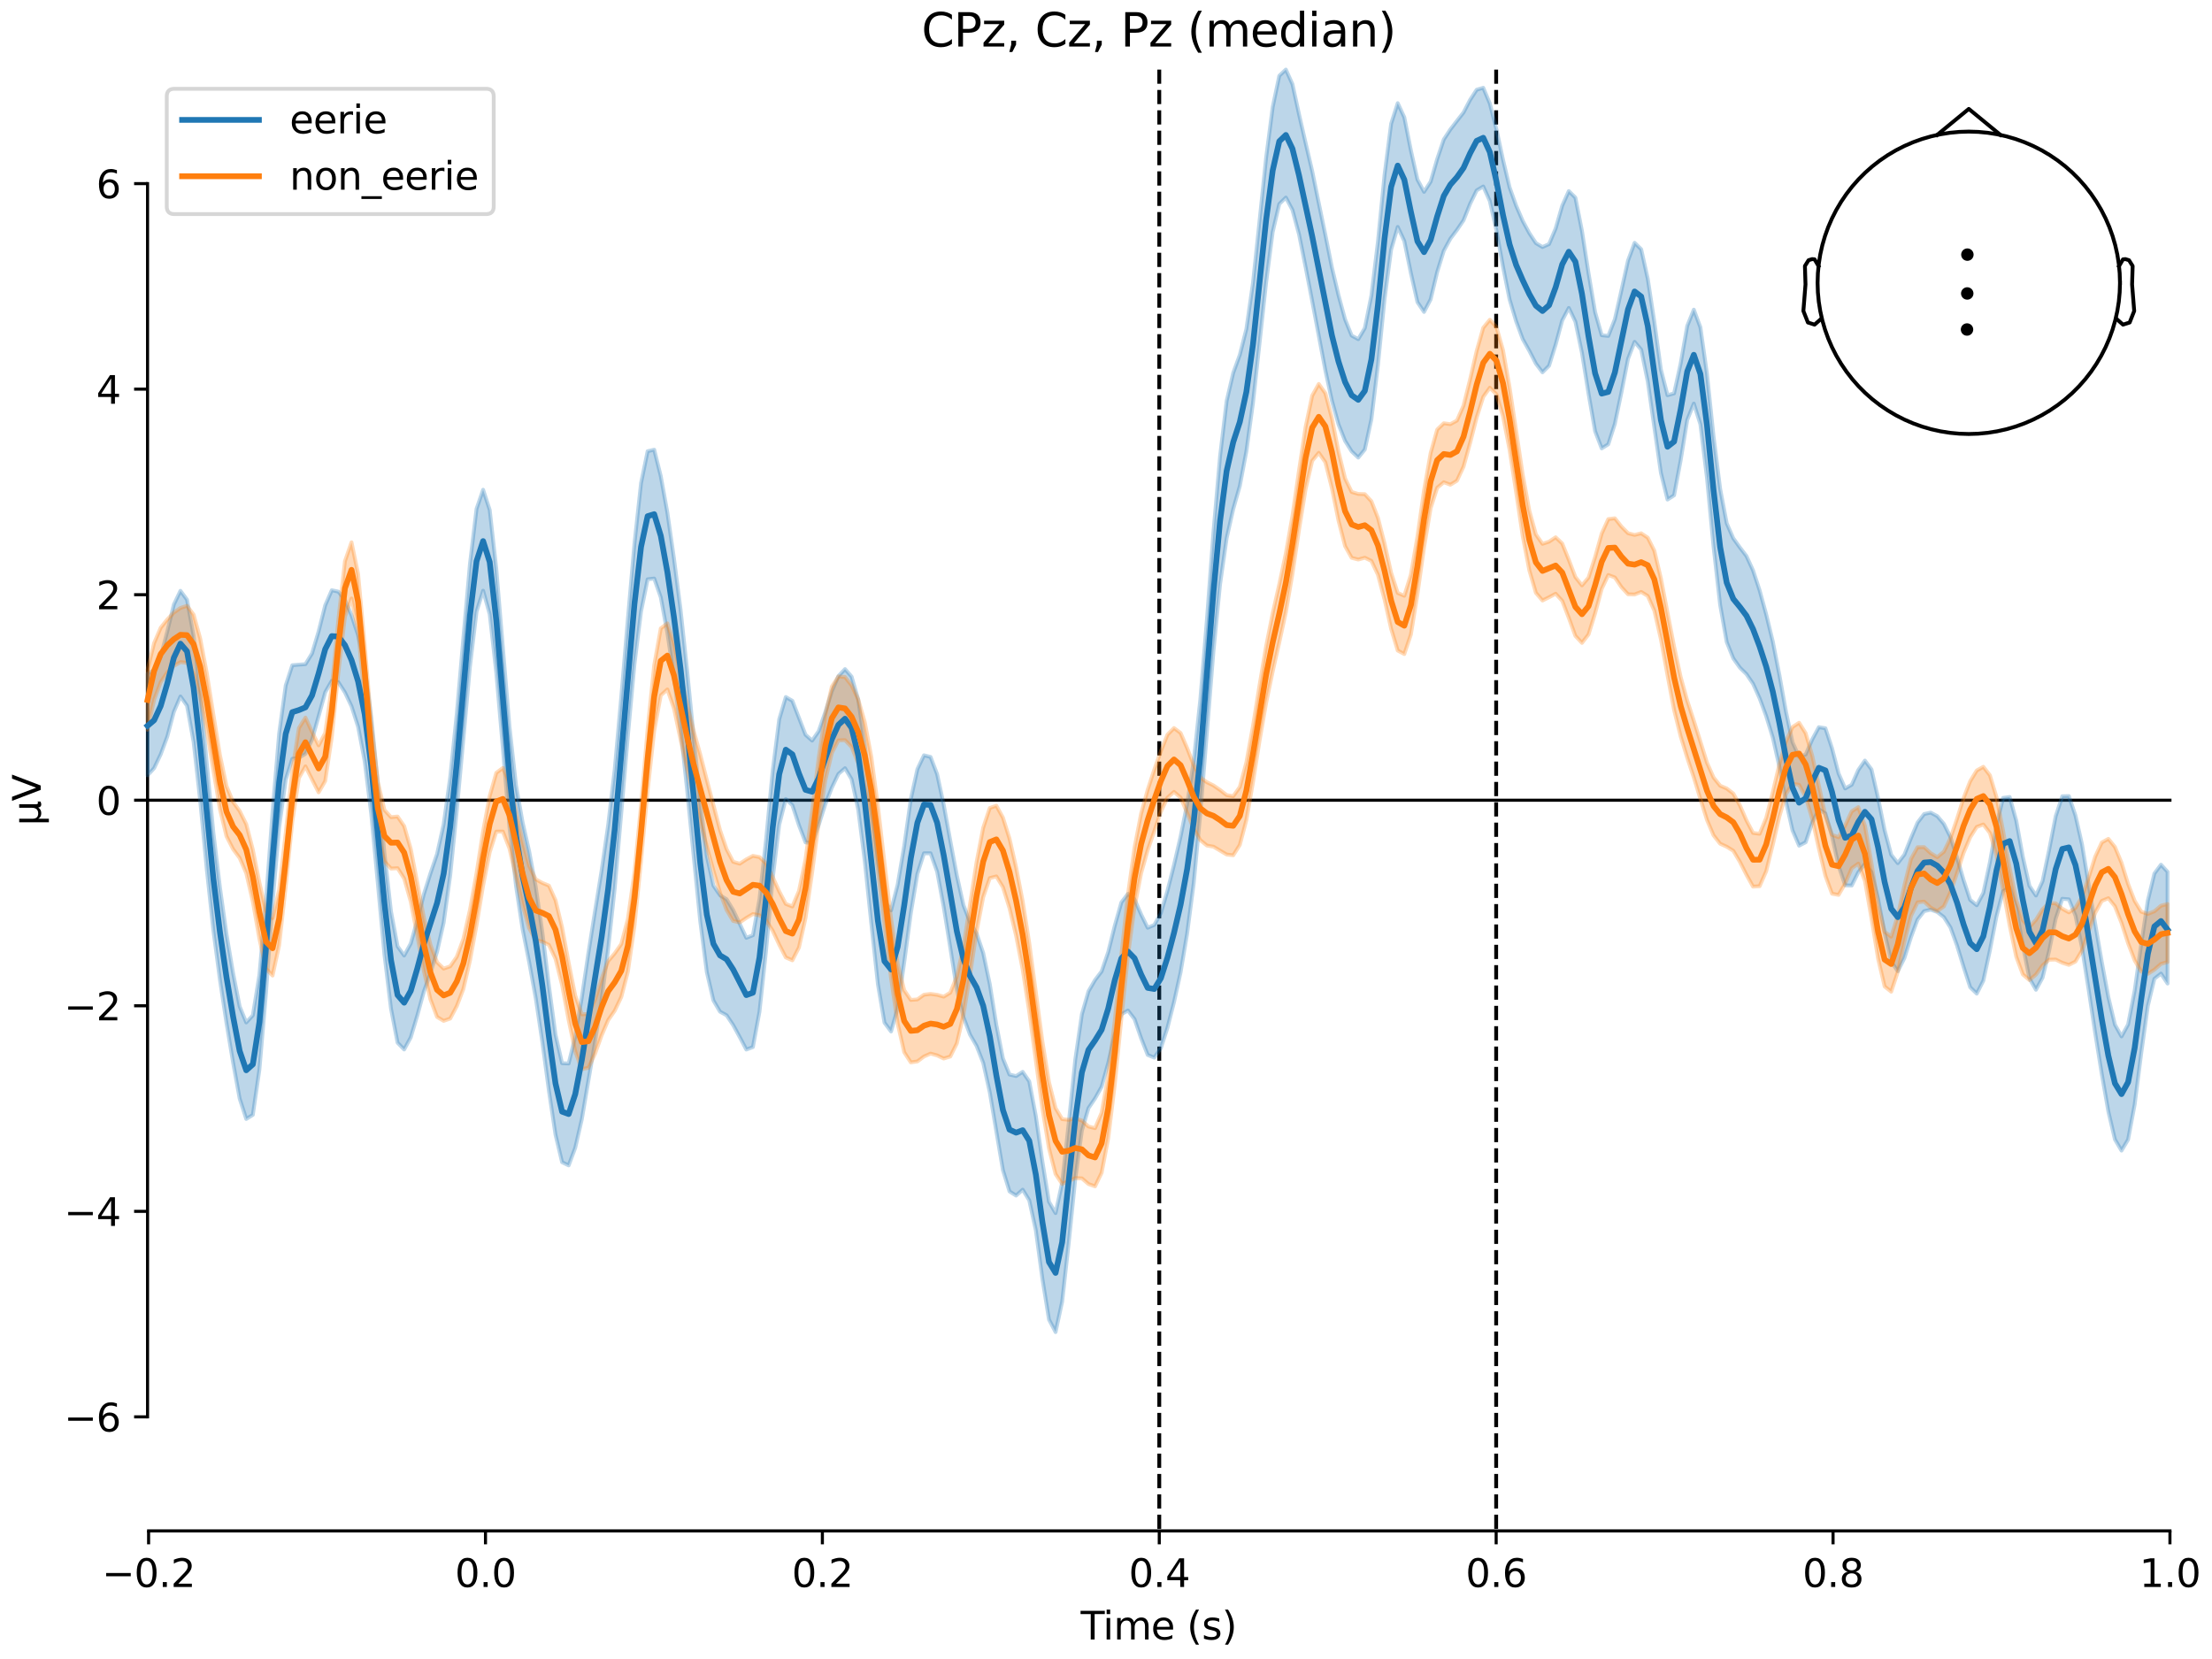 <?xml version="1.0" encoding="utf-8" standalone="no"?>
<!DOCTYPE svg PUBLIC "-//W3C//DTD SVG 1.1//EN"
  "http://www.w3.org/Graphics/SVG/1.1/DTD/svg11.dtd">
<svg xmlns:xlink="http://www.w3.org/1999/xlink" width="576pt" height="432pt" viewBox="0 0 576 432" xmlns="http://www.w3.org/2000/svg" version="1.1">
 <defs>
  <style type="text/css">*{stroke-linejoin: round; stroke-linecap: butt}</style>
 </defs>
 <g id="figure_1">
  <g id="patch_1">
   <path d="M 0 432 
L 576 432 
L 576 0 
L 0 0 
z
" style="fill: #ffffff"/>
  </g>
  <g id="axes_1">
   <g id="patch_2">
    <path d="M 38.421 398.644 
L 565.048 398.644 
L 565.048 18.118 
L 38.421 18.118 
L 38.421 398.644 
z
" style="fill: none; opacity: 0"/>
   </g>
   <g id="patch_3">
    <path d="M 38.421 368.951 
L 38.421 47.811 
" style="fill: none; stroke: #000000; stroke-width: 0.8; stroke-linejoin: miter; stroke-linecap: square"/>
   </g>
   <g id="LineCollection_1">
    <path d="M 301.871 18.118 
L 301.871 398.644 
" clip-path="url(#p9115eb0eb7)" style="fill: none; stroke-dasharray: 3.7,1.6; stroke-dashoffset: 0; stroke: #000000"/>
    <path d="M 389.597 18.118 
L 389.597 398.644 
" clip-path="url(#p9115eb0eb7)" style="fill: none; stroke-dasharray: 3.7,1.6; stroke-dashoffset: 0; stroke: #000000"/>
   </g>
   <g id="matplotlib.axis_1">
    <g id="xtick_1">
     <g id="line2d_1">
      <defs>
       <path id="m98c91173ef" d="M 0 0 
L 0 3.5 
" style="stroke: #000000; stroke-width: 0.8"/>
      </defs>
      <g>
       <use xlink:href="#m98c91173ef" x="38.695" y="398.644" style="stroke: #000000; stroke-width: 0.8"/>
      </g>
     </g>
     <g id="text_1">
      <!-- −0.2 -->
      <g transform="translate(26.553 413.242) scale(0.1 -0.1)">
       <defs>
        <path id="DejaVuSans-2212" d="M 678 2272 
L 4684 2272 
L 4684 1741 
L 678 1741 
L 678 2272 
z
" transform="scale(0.016)"/>
        <path id="DejaVuSans-30" d="M 2034 4250 
Q 1547 4250 1301 3770 
Q 1056 3291 1056 2328 
Q 1056 1369 1301 889 
Q 1547 409 2034 409 
Q 2525 409 2770 889 
Q 3016 1369 3016 2328 
Q 3016 3291 2770 3770 
Q 2525 4250 2034 4250 
z
M 2034 4750 
Q 2819 4750 3233 4129 
Q 3647 3509 3647 2328 
Q 3647 1150 3233 529 
Q 2819 -91 2034 -91 
Q 1250 -91 836 529 
Q 422 1150 422 2328 
Q 422 3509 836 4129 
Q 1250 4750 2034 4750 
z
" transform="scale(0.016)"/>
        <path id="DejaVuSans-2e" d="M 684 794 
L 1344 794 
L 1344 0 
L 684 0 
L 684 794 
z
" transform="scale(0.016)"/>
        <path id="DejaVuSans-32" d="M 1228 531 
L 3431 531 
L 3431 0 
L 469 0 
L 469 531 
Q 828 903 1448 1529 
Q 2069 2156 2228 2338 
Q 2531 2678 2651 2914 
Q 2772 3150 2772 3378 
Q 2772 3750 2511 3984 
Q 2250 4219 1831 4219 
Q 1534 4219 1204 4116 
Q 875 4013 500 3803 
L 500 4441 
Q 881 4594 1212 4672 
Q 1544 4750 1819 4750 
Q 2544 4750 2975 4387 
Q 3406 4025 3406 3419 
Q 3406 3131 3298 2873 
Q 3191 2616 2906 2266 
Q 2828 2175 2409 1742 
Q 1991 1309 1228 531 
z
" transform="scale(0.016)"/>
       </defs>
       <use xlink:href="#DejaVuSans-2212"/>
       <use xlink:href="#DejaVuSans-30" transform="translate(83.789 0)"/>
       <use xlink:href="#DejaVuSans-2e" transform="translate(147.412 0)"/>
       <use xlink:href="#DejaVuSans-32" transform="translate(179.199 0)"/>
      </g>
     </g>
    </g>
    <g id="xtick_2">
     <g id="line2d_2">
      <g>
       <use xlink:href="#m98c91173ef" x="126.42" y="398.644" style="stroke: #000000; stroke-width: 0.8"/>
      </g>
     </g>
     <g id="text_2">
      <!-- 0.0 -->
      <g transform="translate(118.469 413.242) scale(0.1 -0.1)">
       <use xlink:href="#DejaVuSans-30"/>
       <use xlink:href="#DejaVuSans-2e" transform="translate(63.623 0)"/>
       <use xlink:href="#DejaVuSans-30" transform="translate(95.41 0)"/>
      </g>
     </g>
    </g>
    <g id="xtick_3">
     <g id="line2d_3">
      <g>
       <use xlink:href="#m98c91173ef" x="214.146" y="398.644" style="stroke: #000000; stroke-width: 0.8"/>
      </g>
     </g>
     <g id="text_3">
      <!-- 0.2 -->
      <g transform="translate(206.194 413.242) scale(0.1 -0.1)">
       <use xlink:href="#DejaVuSans-30"/>
       <use xlink:href="#DejaVuSans-2e" transform="translate(63.623 0)"/>
       <use xlink:href="#DejaVuSans-32" transform="translate(95.41 0)"/>
      </g>
     </g>
    </g>
    <g id="xtick_4">
     <g id="line2d_4">
      <g>
       <use xlink:href="#m98c91173ef" x="301.871" y="398.644" style="stroke: #000000; stroke-width: 0.8"/>
      </g>
     </g>
     <g id="text_4">
      <!-- 0.4 -->
      <g transform="translate(293.92 413.242) scale(0.1 -0.1)">
       <defs>
        <path id="DejaVuSans-34" d="M 2419 4116 
L 825 1625 
L 2419 1625 
L 2419 4116 
z
M 2253 4666 
L 3047 4666 
L 3047 1625 
L 3713 1625 
L 3713 1100 
L 3047 1100 
L 3047 0 
L 2419 0 
L 2419 1100 
L 313 1100 
L 313 1709 
L 2253 4666 
z
" transform="scale(0.016)"/>
       </defs>
       <use xlink:href="#DejaVuSans-30"/>
       <use xlink:href="#DejaVuSans-2e" transform="translate(63.623 0)"/>
       <use xlink:href="#DejaVuSans-34" transform="translate(95.41 0)"/>
      </g>
     </g>
    </g>
    <g id="xtick_5">
     <g id="line2d_5">
      <g>
       <use xlink:href="#m98c91173ef" x="389.597" y="398.644" style="stroke: #000000; stroke-width: 0.8"/>
      </g>
     </g>
     <g id="text_5">
      <!-- 0.6 -->
      <g transform="translate(381.645 413.242) scale(0.1 -0.1)">
       <defs>
        <path id="DejaVuSans-36" d="M 2113 2584 
Q 1688 2584 1439 2293 
Q 1191 2003 1191 1497 
Q 1191 994 1439 701 
Q 1688 409 2113 409 
Q 2538 409 2786 701 
Q 3034 994 3034 1497 
Q 3034 2003 2786 2293 
Q 2538 2584 2113 2584 
z
M 3366 4563 
L 3366 3988 
Q 3128 4100 2886 4159 
Q 2644 4219 2406 4219 
Q 1781 4219 1451 3797 
Q 1122 3375 1075 2522 
Q 1259 2794 1537 2939 
Q 1816 3084 2150 3084 
Q 2853 3084 3261 2657 
Q 3669 2231 3669 1497 
Q 3669 778 3244 343 
Q 2819 -91 2113 -91 
Q 1303 -91 875 529 
Q 447 1150 447 2328 
Q 447 3434 972 4092 
Q 1497 4750 2381 4750 
Q 2619 4750 2861 4703 
Q 3103 4656 3366 4563 
z
" transform="scale(0.016)"/>
       </defs>
       <use xlink:href="#DejaVuSans-30"/>
       <use xlink:href="#DejaVuSans-2e" transform="translate(63.623 0)"/>
       <use xlink:href="#DejaVuSans-36" transform="translate(95.41 0)"/>
      </g>
     </g>
    </g>
    <g id="xtick_6">
     <g id="line2d_6">
      <g>
       <use xlink:href="#m98c91173ef" x="477.323" y="398.644" style="stroke: #000000; stroke-width: 0.8"/>
      </g>
     </g>
     <g id="text_6">
      <!-- 0.8 -->
      <g transform="translate(469.371 413.242) scale(0.1 -0.1)">
       <defs>
        <path id="DejaVuSans-38" d="M 2034 2216 
Q 1584 2216 1326 1975 
Q 1069 1734 1069 1313 
Q 1069 891 1326 650 
Q 1584 409 2034 409 
Q 2484 409 2743 651 
Q 3003 894 3003 1313 
Q 3003 1734 2745 1975 
Q 2488 2216 2034 2216 
z
M 1403 2484 
Q 997 2584 770 2862 
Q 544 3141 544 3541 
Q 544 4100 942 4425 
Q 1341 4750 2034 4750 
Q 2731 4750 3128 4425 
Q 3525 4100 3525 3541 
Q 3525 3141 3298 2862 
Q 3072 2584 2669 2484 
Q 3125 2378 3379 2068 
Q 3634 1759 3634 1313 
Q 3634 634 3220 271 
Q 2806 -91 2034 -91 
Q 1263 -91 848 271 
Q 434 634 434 1313 
Q 434 1759 690 2068 
Q 947 2378 1403 2484 
z
M 1172 3481 
Q 1172 3119 1398 2916 
Q 1625 2713 2034 2713 
Q 2441 2713 2670 2916 
Q 2900 3119 2900 3481 
Q 2900 3844 2670 4047 
Q 2441 4250 2034 4250 
Q 1625 4250 1398 4047 
Q 1172 3844 1172 3481 
z
" transform="scale(0.016)"/>
       </defs>
       <use xlink:href="#DejaVuSans-30"/>
       <use xlink:href="#DejaVuSans-2e" transform="translate(63.623 0)"/>
       <use xlink:href="#DejaVuSans-38" transform="translate(95.41 0)"/>
      </g>
     </g>
    </g>
    <g id="xtick_7">
     <g id="line2d_7">
      <g>
       <use xlink:href="#m98c91173ef" x="565.048" y="398.644" style="stroke: #000000; stroke-width: 0.8"/>
      </g>
     </g>
     <g id="text_7">
      <!-- 1.0 -->
      <g transform="translate(557.097 413.242) scale(0.1 -0.1)">
       <defs>
        <path id="DejaVuSans-31" d="M 794 531 
L 1825 531 
L 1825 4091 
L 703 3866 
L 703 4441 
L 1819 4666 
L 2450 4666 
L 2450 531 
L 3481 531 
L 3481 0 
L 794 0 
L 794 531 
z
" transform="scale(0.016)"/>
       </defs>
       <use xlink:href="#DejaVuSans-31"/>
       <use xlink:href="#DejaVuSans-2e" transform="translate(63.623 0)"/>
       <use xlink:href="#DejaVuSans-30" transform="translate(95.41 0)"/>
      </g>
     </g>
    </g>
    <g id="text_8">
     <!-- Time (s) -->
     <g transform="translate(281.405 426.92) scale(0.1 -0.1)">
      <defs>
       <path id="DejaVuSans-54" d="M -19 4666 
L 3928 4666 
L 3928 4134 
L 2272 4134 
L 2272 0 
L 1638 0 
L 1638 4134 
L -19 4134 
L -19 4666 
z
" transform="scale(0.016)"/>
       <path id="DejaVuSans-69" d="M 603 3500 
L 1178 3500 
L 1178 0 
L 603 0 
L 603 3500 
z
M 603 4863 
L 1178 4863 
L 1178 4134 
L 603 4134 
L 603 4863 
z
" transform="scale(0.016)"/>
       <path id="DejaVuSans-6d" d="M 3328 2828 
Q 3544 3216 3844 3400 
Q 4144 3584 4550 3584 
Q 5097 3584 5394 3201 
Q 5691 2819 5691 2113 
L 5691 0 
L 5113 0 
L 5113 2094 
Q 5113 2597 4934 2840 
Q 4756 3084 4391 3084 
Q 3944 3084 3684 2787 
Q 3425 2491 3425 1978 
L 3425 0 
L 2847 0 
L 2847 2094 
Q 2847 2600 2669 2842 
Q 2491 3084 2119 3084 
Q 1678 3084 1418 2786 
Q 1159 2488 1159 1978 
L 1159 0 
L 581 0 
L 581 3500 
L 1159 3500 
L 1159 2956 
Q 1356 3278 1631 3431 
Q 1906 3584 2284 3584 
Q 2666 3584 2933 3390 
Q 3200 3197 3328 2828 
z
" transform="scale(0.016)"/>
       <path id="DejaVuSans-65" d="M 3597 1894 
L 3597 1613 
L 953 1613 
Q 991 1019 1311 708 
Q 1631 397 2203 397 
Q 2534 397 2845 478 
Q 3156 559 3463 722 
L 3463 178 
Q 3153 47 2828 -22 
Q 2503 -91 2169 -91 
Q 1331 -91 842 396 
Q 353 884 353 1716 
Q 353 2575 817 3079 
Q 1281 3584 2069 3584 
Q 2775 3584 3186 3129 
Q 3597 2675 3597 1894 
z
M 3022 2063 
Q 3016 2534 2758 2815 
Q 2500 3097 2075 3097 
Q 1594 3097 1305 2825 
Q 1016 2553 972 2059 
L 3022 2063 
z
" transform="scale(0.016)"/>
       <path id="DejaVuSans-20" transform="scale(0.016)"/>
       <path id="DejaVuSans-28" d="M 1984 4856 
Q 1566 4138 1362 3434 
Q 1159 2731 1159 2009 
Q 1159 1288 1364 580 
Q 1569 -128 1984 -844 
L 1484 -844 
Q 1016 -109 783 600 
Q 550 1309 550 2009 
Q 550 2706 781 3412 
Q 1013 4119 1484 4856 
L 1984 4856 
z
" transform="scale(0.016)"/>
       <path id="DejaVuSans-73" d="M 2834 3397 
L 2834 2853 
Q 2591 2978 2328 3040 
Q 2066 3103 1784 3103 
Q 1356 3103 1142 2972 
Q 928 2841 928 2578 
Q 928 2378 1081 2264 
Q 1234 2150 1697 2047 
L 1894 2003 
Q 2506 1872 2764 1633 
Q 3022 1394 3022 966 
Q 3022 478 2636 193 
Q 2250 -91 1575 -91 
Q 1294 -91 989 -36 
Q 684 19 347 128 
L 347 722 
Q 666 556 975 473 
Q 1284 391 1588 391 
Q 1994 391 2212 530 
Q 2431 669 2431 922 
Q 2431 1156 2273 1281 
Q 2116 1406 1581 1522 
L 1381 1569 
Q 847 1681 609 1914 
Q 372 2147 372 2553 
Q 372 3047 722 3315 
Q 1072 3584 1716 3584 
Q 2034 3584 2315 3537 
Q 2597 3491 2834 3397 
z
" transform="scale(0.016)"/>
       <path id="DejaVuSans-29" d="M 513 4856 
L 1013 4856 
Q 1481 4119 1714 3412 
Q 1947 2706 1947 2009 
Q 1947 1309 1714 600 
Q 1481 -109 1013 -844 
L 513 -844 
Q 928 -128 1133 580 
Q 1338 1288 1338 2009 
Q 1338 2731 1133 3434 
Q 928 4138 513 4856 
z
" transform="scale(0.016)"/>
      </defs>
      <use xlink:href="#DejaVuSans-54"/>
      <use xlink:href="#DejaVuSans-69" transform="translate(57.959 0)"/>
      <use xlink:href="#DejaVuSans-6d" transform="translate(85.742 0)"/>
      <use xlink:href="#DejaVuSans-65" transform="translate(183.154 0)"/>
      <use xlink:href="#DejaVuSans-20" transform="translate(244.678 0)"/>
      <use xlink:href="#DejaVuSans-28" transform="translate(276.465 0)"/>
      <use xlink:href="#DejaVuSans-73" transform="translate(315.479 0)"/>
      <use xlink:href="#DejaVuSans-29" transform="translate(367.578 0)"/>
     </g>
    </g>
   </g>
   <g id="matplotlib.axis_2">
    <g id="ytick_1">
     <g id="line2d_8">
      <defs>
       <path id="m529e3e346b" d="M 0 0 
L -3.5 0 
" style="stroke: #000000; stroke-width: 0.8"/>
      </defs>
      <g>
       <use xlink:href="#m529e3e346b" x="38.421" y="368.951" style="stroke: #000000; stroke-width: 0.8"/>
      </g>
     </g>
     <g id="text_9">
      <!-- −6 -->
      <g transform="translate(16.678 372.75) scale(0.1 -0.1)">
       <use xlink:href="#DejaVuSans-2212"/>
       <use xlink:href="#DejaVuSans-36" transform="translate(83.789 0)"/>
      </g>
     </g>
    </g>
    <g id="ytick_2">
     <g id="line2d_9">
      <g>
       <use xlink:href="#m529e3e346b" x="38.421" y="315.427" style="stroke: #000000; stroke-width: 0.8"/>
      </g>
     </g>
     <g id="text_10">
      <!-- −4 -->
      <g transform="translate(16.678 319.227) scale(0.1 -0.1)">
       <use xlink:href="#DejaVuSans-2212"/>
       <use xlink:href="#DejaVuSans-34" transform="translate(83.789 0)"/>
      </g>
     </g>
    </g>
    <g id="ytick_3">
     <g id="line2d_10">
      <g>
       <use xlink:href="#m529e3e346b" x="38.421" y="261.904" style="stroke: #000000; stroke-width: 0.8"/>
      </g>
     </g>
     <g id="text_11">
      <!-- −2 -->
      <g transform="translate(16.678 265.703) scale(0.1 -0.1)">
       <use xlink:href="#DejaVuSans-2212"/>
       <use xlink:href="#DejaVuSans-32" transform="translate(83.789 0)"/>
      </g>
     </g>
    </g>
    <g id="ytick_4">
     <g id="line2d_11">
      <g>
       <use xlink:href="#m529e3e346b" x="38.421" y="208.381" style="stroke: #000000; stroke-width: 0.8"/>
      </g>
     </g>
     <g id="text_12">
      <!-- 0 -->
      <g transform="translate(25.058 212.18) scale(0.1 -0.1)">
       <use xlink:href="#DejaVuSans-30"/>
      </g>
     </g>
    </g>
    <g id="ytick_5">
     <g id="line2d_12">
      <g>
       <use xlink:href="#m529e3e346b" x="38.421" y="154.858" style="stroke: #000000; stroke-width: 0.8"/>
      </g>
     </g>
     <g id="text_13">
      <!-- 2 -->
      <g transform="translate(25.058 158.657) scale(0.1 -0.1)">
       <use xlink:href="#DejaVuSans-32"/>
      </g>
     </g>
    </g>
    <g id="ytick_6">
     <g id="line2d_13">
      <g>
       <use xlink:href="#m529e3e346b" x="38.421" y="101.334" style="stroke: #000000; stroke-width: 0.8"/>
      </g>
     </g>
     <g id="text_14">
      <!-- 4 -->
      <g transform="translate(25.058 105.134) scale(0.1 -0.1)">
       <use xlink:href="#DejaVuSans-34"/>
      </g>
     </g>
    </g>
    <g id="ytick_7">
     <g id="line2d_14">
      <g>
       <use xlink:href="#m529e3e346b" x="38.421" y="47.811" style="stroke: #000000; stroke-width: 0.8"/>
      </g>
     </g>
     <g id="text_15">
      <!-- 6 -->
      <g transform="translate(25.058 51.61) scale(0.1 -0.1)">
       <use xlink:href="#DejaVuSans-36"/>
      </g>
     </g>
    </g>
    <g id="text_16">
     <!-- µV -->
     <g transform="translate(10.599 214.982) rotate(-90) scale(0.1 -0.1)">
      <defs>
       <path id="DejaVuSans-b5" d="M 544 -1331 
L 544 3500 
L 1119 3500 
L 1119 1325 
Q 1119 872 1334 640 
Q 1550 409 1972 409 
Q 2434 409 2667 671 
Q 2900 934 2900 1459 
L 2900 3500 
L 3475 3500 
L 3475 806 
Q 3475 619 3529 530 
Q 3584 441 3700 441 
Q 3728 441 3778 458 
Q 3828 475 3916 513 
L 3916 50 
Q 3788 -22 3673 -56 
Q 3559 -91 3450 -91 
Q 3234 -91 3106 31 
Q 2978 153 2931 403 
Q 2775 156 2548 32 
Q 2322 -91 2016 -91 
Q 1697 -91 1473 31 
Q 1250 153 1119 397 
L 1119 -1331 
L 544 -1331 
z
" transform="scale(0.016)"/>
       <path id="DejaVuSans-56" d="M 1831 0 
L 50 4666 
L 709 4666 
L 2188 738 
L 3669 4666 
L 4325 4666 
L 2547 0 
L 1831 0 
z
" transform="scale(0.016)"/>
      </defs>
      <use xlink:href="#DejaVuSans-b5"/>
      <use xlink:href="#DejaVuSans-56" transform="translate(63.623 0)"/>
     </g>
    </g>
   </g>
   <g id="patch_4">
    <path d="M 38.695 398.644 
L 565.048 398.644 
" style="fill: none; stroke: #000000; stroke-width: 0.8; stroke-linejoin: miter; stroke-linecap: square"/>
   </g>
   <g id="patch_5">
    <path d="M 38.421 208.381 
L 565.048 208.381 
" style="fill: none; stroke: #000000; stroke-width: 0.8; stroke-linejoin: miter; stroke-linecap: square"/>
   </g>
   <g id="text_17">
    <!-- CPz, Cz, Pz (median) -->
    <g transform="translate(239.964 12.118) scale(0.12 -0.12)">
     <defs>
      <path id="DejaVuSans-43" d="M 4122 4306 
L 4122 3641 
Q 3803 3938 3442 4084 
Q 3081 4231 2675 4231 
Q 1875 4231 1450 3742 
Q 1025 3253 1025 2328 
Q 1025 1406 1450 917 
Q 1875 428 2675 428 
Q 3081 428 3442 575 
Q 3803 722 4122 1019 
L 4122 359 
Q 3791 134 3420 21 
Q 3050 -91 2638 -91 
Q 1578 -91 968 557 
Q 359 1206 359 2328 
Q 359 3453 968 4101 
Q 1578 4750 2638 4750 
Q 3056 4750 3426 4639 
Q 3797 4528 4122 4306 
z
" transform="scale(0.016)"/>
      <path id="DejaVuSans-50" d="M 1259 4147 
L 1259 2394 
L 2053 2394 
Q 2494 2394 2734 2622 
Q 2975 2850 2975 3272 
Q 2975 3691 2734 3919 
Q 2494 4147 2053 4147 
L 1259 4147 
z
M 628 4666 
L 2053 4666 
Q 2838 4666 3239 4311 
Q 3641 3956 3641 3272 
Q 3641 2581 3239 2228 
Q 2838 1875 2053 1875 
L 1259 1875 
L 1259 0 
L 628 0 
L 628 4666 
z
" transform="scale(0.016)"/>
      <path id="DejaVuSans-7a" d="M 353 3500 
L 3084 3500 
L 3084 2975 
L 922 459 
L 3084 459 
L 3084 0 
L 275 0 
L 275 525 
L 2438 3041 
L 353 3041 
L 353 3500 
z
" transform="scale(0.016)"/>
      <path id="DejaVuSans-2c" d="M 750 794 
L 1409 794 
L 1409 256 
L 897 -744 
L 494 -744 
L 750 256 
L 750 794 
z
" transform="scale(0.016)"/>
      <path id="DejaVuSans-64" d="M 2906 2969 
L 2906 4863 
L 3481 4863 
L 3481 0 
L 2906 0 
L 2906 525 
Q 2725 213 2448 61 
Q 2172 -91 1784 -91 
Q 1150 -91 751 415 
Q 353 922 353 1747 
Q 353 2572 751 3078 
Q 1150 3584 1784 3584 
Q 2172 3584 2448 3432 
Q 2725 3281 2906 2969 
z
M 947 1747 
Q 947 1113 1208 752 
Q 1469 391 1925 391 
Q 2381 391 2643 752 
Q 2906 1113 2906 1747 
Q 2906 2381 2643 2742 
Q 2381 3103 1925 3103 
Q 1469 3103 1208 2742 
Q 947 2381 947 1747 
z
" transform="scale(0.016)"/>
      <path id="DejaVuSans-61" d="M 2194 1759 
Q 1497 1759 1228 1600 
Q 959 1441 959 1056 
Q 959 750 1161 570 
Q 1363 391 1709 391 
Q 2188 391 2477 730 
Q 2766 1069 2766 1631 
L 2766 1759 
L 2194 1759 
z
M 3341 1997 
L 3341 0 
L 2766 0 
L 2766 531 
Q 2569 213 2275 61 
Q 1981 -91 1556 -91 
Q 1019 -91 701 211 
Q 384 513 384 1019 
Q 384 1609 779 1909 
Q 1175 2209 1959 2209 
L 2766 2209 
L 2766 2266 
Q 2766 2663 2505 2880 
Q 2244 3097 1772 3097 
Q 1472 3097 1187 3025 
Q 903 2953 641 2809 
L 641 3341 
Q 956 3463 1253 3523 
Q 1550 3584 1831 3584 
Q 2591 3584 2966 3190 
Q 3341 2797 3341 1997 
z
" transform="scale(0.016)"/>
      <path id="DejaVuSans-6e" d="M 3513 2113 
L 3513 0 
L 2938 0 
L 2938 2094 
Q 2938 2591 2744 2837 
Q 2550 3084 2163 3084 
Q 1697 3084 1428 2787 
Q 1159 2491 1159 1978 
L 1159 0 
L 581 0 
L 581 3500 
L 1159 3500 
L 1159 2956 
Q 1366 3272 1645 3428 
Q 1925 3584 2291 3584 
Q 2894 3584 3203 3211 
Q 3513 2838 3513 2113 
z
" transform="scale(0.016)"/>
     </defs>
     <use xlink:href="#DejaVuSans-43"/>
     <use xlink:href="#DejaVuSans-50" transform="translate(69.824 0)"/>
     <use xlink:href="#DejaVuSans-7a" transform="translate(130.127 0)"/>
     <use xlink:href="#DejaVuSans-2c" transform="translate(182.617 0)"/>
     <use xlink:href="#DejaVuSans-20" transform="translate(214.404 0)"/>
     <use xlink:href="#DejaVuSans-43" transform="translate(246.191 0)"/>
     <use xlink:href="#DejaVuSans-7a" transform="translate(316.016 0)"/>
     <use xlink:href="#DejaVuSans-2c" transform="translate(368.506 0)"/>
     <use xlink:href="#DejaVuSans-20" transform="translate(400.293 0)"/>
     <use xlink:href="#DejaVuSans-50" transform="translate(432.08 0)"/>
     <use xlink:href="#DejaVuSans-7a" transform="translate(492.383 0)"/>
     <use xlink:href="#DejaVuSans-20" transform="translate(544.873 0)"/>
     <use xlink:href="#DejaVuSans-28" transform="translate(576.66 0)"/>
     <use xlink:href="#DejaVuSans-6d" transform="translate(615.674 0)"/>
     <use xlink:href="#DejaVuSans-65" transform="translate(713.086 0)"/>
     <use xlink:href="#DejaVuSans-64" transform="translate(774.609 0)"/>
     <use xlink:href="#DejaVuSans-69" transform="translate(838.086 0)"/>
     <use xlink:href="#DejaVuSans-61" transform="translate(865.869 0)"/>
     <use xlink:href="#DejaVuSans-6e" transform="translate(927.148 0)"/>
     <use xlink:href="#DejaVuSans-29" transform="translate(990.527 0)"/>
    </g>
   </g>
   <g id="legend_1">
    <g id="patch_6">
     <path d="M 45.421 55.753 
L 126.563 55.753 
Q 128.563 55.753 128.563 53.753 
L 128.563 25.118 
Q 128.563 23.118 126.563 23.118 
L 45.421 23.118 
Q 43.421 23.118 43.421 25.118 
L 43.421 53.753 
Q 43.421 55.753 45.421 55.753 
z
" style="fill: #ffffff; opacity: 0.8; stroke: #cccccc; stroke-linejoin: miter"/>
    </g>
    <g id="line2d_15">
     <path d="M 47.421 31.217 
L 57.421 31.217 
L 67.421 31.217 
" style="fill: none; stroke: #1f77b4; stroke-width: 1.5; stroke-linecap: square"/>
    </g>
    <g id="text_18">
     <!-- eerie -->
     <g transform="translate(75.421 34.717) scale(0.1 -0.1)">
      <defs>
       <path id="DejaVuSans-72" d="M 2631 2963 
Q 2534 3019 2420 3045 
Q 2306 3072 2169 3072 
Q 1681 3072 1420 2755 
Q 1159 2438 1159 1844 
L 1159 0 
L 581 0 
L 581 3500 
L 1159 3500 
L 1159 2956 
Q 1341 3275 1631 3429 
Q 1922 3584 2338 3584 
Q 2397 3584 2469 3576 
Q 2541 3569 2628 3553 
L 2631 2963 
z
" transform="scale(0.016)"/>
      </defs>
      <use xlink:href="#DejaVuSans-65"/>
      <use xlink:href="#DejaVuSans-65" transform="translate(61.523 0)"/>
      <use xlink:href="#DejaVuSans-72" transform="translate(123.047 0)"/>
      <use xlink:href="#DejaVuSans-69" transform="translate(164.16 0)"/>
      <use xlink:href="#DejaVuSans-65" transform="translate(191.943 0)"/>
     </g>
    </g>
    <g id="line2d_16">
     <path d="M 47.421 45.895 
L 57.421 45.895 
L 67.421 45.895 
" style="fill: none; stroke: #ff7f0e; stroke-width: 1.5; stroke-linecap: square"/>
    </g>
    <g id="text_19">
     <!-- non_eerie -->
     <g transform="translate(75.421 49.395) scale(0.1 -0.1)">
      <defs>
       <path id="DejaVuSans-6f" d="M 1959 3097 
Q 1497 3097 1228 2736 
Q 959 2375 959 1747 
Q 959 1119 1226 758 
Q 1494 397 1959 397 
Q 2419 397 2687 759 
Q 2956 1122 2956 1747 
Q 2956 2369 2687 2733 
Q 2419 3097 1959 3097 
z
M 1959 3584 
Q 2709 3584 3137 3096 
Q 3566 2609 3566 1747 
Q 3566 888 3137 398 
Q 2709 -91 1959 -91 
Q 1206 -91 779 398 
Q 353 888 353 1747 
Q 353 2609 779 3096 
Q 1206 3584 1959 3584 
z
" transform="scale(0.016)"/>
       <path id="DejaVuSans-5f" d="M 3263 -1063 
L 3263 -1509 
L -63 -1509 
L -63 -1063 
L 3263 -1063 
z
" transform="scale(0.016)"/>
      </defs>
      <use xlink:href="#DejaVuSans-6e"/>
      <use xlink:href="#DejaVuSans-6f" transform="translate(63.379 0)"/>
      <use xlink:href="#DejaVuSans-6e" transform="translate(124.561 0)"/>
      <use xlink:href="#DejaVuSans-5f" transform="translate(187.939 0)"/>
      <use xlink:href="#DejaVuSans-65" transform="translate(237.939 0)"/>
      <use xlink:href="#DejaVuSans-65" transform="translate(299.463 0)"/>
      <use xlink:href="#DejaVuSans-72" transform="translate(360.986 0)"/>
      <use xlink:href="#DejaVuSans-69" transform="translate(402.1 0)"/>
      <use xlink:href="#DejaVuSans-65" transform="translate(429.883 0)"/>
     </g>
    </g>
   </g>
   <g id="FillBetweenPolyCollection_1">
    <defs>
     <path id="m25c3e4aaa7" d="M 38.421 -256.551 
L 38.421 -230.099 
L 40.134 -231.971 
L 41.847 -235.573 
L 43.561 -240.181 
L 45.274 -246.636 
L 46.988 -250.647 
L 48.701 -248.224 
L 50.414 -238.804 
L 52.128 -223.532 
L 53.841 -205.658 
L 55.554 -189.807 
L 57.268 -176.896 
L 58.981 -165.599 
L 60.695 -155.307 
L 62.408 -145.922 
L 64.121 -140.624 
L 65.835 -141.689 
L 67.548 -153.458 
L 69.262 -173.396 
L 70.975 -196.958 
L 72.688 -216.548 
L 74.402 -228.994 
L 76.115 -234.41 
L 77.829 -234.688 
L 79.542 -235.702 
L 81.255 -239.412 
L 82.969 -245.498 
L 84.682 -251.731 
L 86.395 -254.717 
L 88.109 -254.361 
L 89.822 -251.688 
L 91.536 -248.078 
L 93.249 -242.749 
L 94.962 -233.803 
L 96.676 -220.011 
L 98.389 -201.934 
L 100.103 -183.469 
L 101.816 -169.341 
L 103.529 -160.475 
L 105.243 -158.716 
L 106.956 -161.856 
L 108.67 -167.574 
L 110.383 -173.835 
L 112.096 -178.623 
L 113.81 -184.161 
L 115.523 -191.72 
L 117.237 -204.073 
L 118.95 -220.981 
L 120.663 -239.594 
L 122.377 -258.412 
L 124.09 -272.724 
L 125.803 -278.184 
L 127.517 -272.057 
L 129.23 -256.869 
L 130.944 -237.164 
L 132.657 -216.678 
L 134.37 -201.305 
L 136.084 -190.034 
L 137.797 -181.439 
L 139.511 -172.053 
L 141.224 -160.662 
L 142.937 -147.965 
L 144.651 -136.532 
L 146.364 -129.362 
L 148.078 -128.531 
L 149.791 -133.108 
L 151.504 -140.54 
L 153.218 -150.613 
L 154.931 -160.596 
L 156.644 -171.579 
L 158.358 -184.89 
L 160.071 -200.675 
L 161.785 -220.35 
L 163.498 -240.376 
L 165.211 -259.031 
L 166.925 -272.723 
L 168.638 -281.149 
L 170.352 -281.352 
L 172.065 -276.463 
L 173.778 -267.208 
L 175.492 -255.662 
L 177.205 -242.178 
L 178.919 -226.363 
L 180.632 -209.093 
L 182.345 -192.062 
L 184.059 -178.827 
L 185.772 -171.484 
L 187.486 -168.564 
L 189.199 -167.631 
L 190.912 -165.076 
L 192.626 -161.937 
L 194.339 -158.696 
L 196.052 -159.345 
L 197.766 -168.531 
L 199.479 -184.457 
L 201.193 -203.099 
L 202.906 -217.234 
L 204.619 -223.933 
L 206.333 -222.328 
L 208.046 -217.108 
L 209.76 -212.639 
L 211.473 -212.478 
L 213.186 -217.17 
L 214.9 -222.542 
L 216.613 -226.882 
L 218.327 -230.47 
L 220.04 -231.962 
L 221.753 -229.082 
L 223.467 -221.244 
L 225.18 -207.843 
L 226.893 -191.469 
L 228.607 -175.693 
L 230.32 -165.689 
L 232.034 -163.406 
L 233.747 -169.501 
L 235.46 -181.425 
L 237.174 -194.196 
L 238.887 -204.446 
L 240.601 -209.801 
L 242.314 -209.804 
L 244.027 -205.009 
L 245.741 -195.819 
L 247.454 -185.221 
L 249.168 -174.291 
L 250.881 -167.158 
L 252.594 -162.577 
L 254.308 -159.621 
L 256.021 -155.244 
L 257.735 -147.564 
L 259.448 -137.376 
L 261.161 -127.293 
L 262.875 -121.757 
L 264.588 -120.675 
L 266.301 -122.21 
L 268.015 -119.436 
L 269.728 -111.634 
L 271.442 -98.99 
L 273.155 -88.392 
L 274.868 -85.126 
L 276.582 -93.034 
L 278.295 -108.331 
L 280.009 -125.071 
L 281.722 -137.566 
L 283.435 -143.435 
L 285.149 -145.962 
L 286.862 -149.007 
L 288.576 -155.19 
L 290.289 -162.705 
L 292.002 -167.888 
L 293.716 -168.859 
L 295.429 -166.624 
L 297.142 -161.647 
L 298.856 -157.304 
L 300.569 -156.587 
L 302.283 -159.06 
L 303.996 -164.338 
L 305.709 -171.043 
L 307.423 -178.817 
L 309.136 -188.951 
L 310.85 -202.077 
L 312.563 -220.167 
L 314.276 -241.27 
L 315.99 -262.5 
L 317.703 -279.837 
L 319.417 -291.86 
L 321.13 -299.434 
L 322.843 -305.447 
L 324.557 -314.516 
L 326.27 -327.034 
L 327.984 -342.686 
L 329.697 -358.441 
L 331.41 -371.61 
L 333.124 -378.881 
L 334.837 -380.554 
L 336.55 -377.328 
L 338.264 -370.971 
L 339.977 -362.441 
L 341.691 -353.607 
L 343.404 -344.586 
L 345.117 -335.583 
L 346.831 -327.649 
L 348.544 -321.504 
L 350.258 -317.182 
L 351.971 -314.46 
L 353.684 -312.844 
L 355.398 -314.948 
L 357.111 -322.838 
L 358.825 -337.052 
L 360.538 -354.165 
L 362.251 -366.987 
L 363.965 -372.91 
L 365.678 -369.225 
L 367.391 -360.883 
L 369.105 -353.309 
L 370.818 -350.771 
L 372.532 -354.034 
L 374.245 -361.172 
L 375.958 -366.68 
L 377.672 -369.84 
L 379.385 -372.109 
L 381.099 -374.622 
L 382.812 -378.913 
L 384.525 -382.425 
L 386.239 -383.442 
L 387.952 -379.634 
L 389.666 -371.979 
L 391.379 -362.532 
L 393.092 -354.045 
L 394.806 -348.315 
L 396.519 -343.688 
L 398.233 -340.631 
L 399.946 -337.305 
L 401.659 -335.052 
L 403.373 -336.766 
L 405.086 -342.263 
L 406.799 -348.553 
L 408.513 -351.815 
L 410.226 -348.233 
L 411.94 -340.111 
L 413.653 -329.479 
L 415.366 -319.693 
L 417.08 -315.243 
L 418.793 -316.302 
L 420.507 -321.639 
L 422.22 -329.824 
L 423.933 -338.557 
L 425.647 -342.98 
L 427.36 -340.96 
L 429.074 -332.658 
L 430.787 -320.707 
L 432.5 -308.848 
L 434.214 -301.915 
L 435.927 -303.019 
L 437.64 -312.122 
L 439.354 -322.645 
L 441.067 -326.91 
L 442.781 -321.491 
L 444.494 -307.519 
L 446.207 -289.603 
L 447.921 -274.502 
L 449.634 -264.818 
L 451.348 -260.551 
L 453.061 -258.146 
L 454.774 -256.466 
L 456.488 -253.959 
L 458.201 -250.158 
L 459.915 -245.516 
L 461.628 -239.947 
L 463.341 -232.378 
L 465.055 -223.339 
L 466.768 -215.754 
L 468.482 -211.786 
L 470.195 -212.681 
L 471.908 -217.8 
L 473.622 -221.284 
L 475.335 -220.17 
L 477.048 -214.287 
L 478.762 -206.532 
L 480.475 -201.45 
L 482.189 -201.408 
L 483.902 -204.864 
L 485.615 -207.062 
L 487.329 -204.875 
L 489.042 -197.999 
L 490.756 -188.997 
L 492.469 -181.571 
L 494.182 -179.1 
L 495.896 -182.503 
L 497.609 -187.928 
L 499.323 -192.544 
L 501.036 -194.736 
L 502.749 -195.124 
L 504.463 -194.513 
L 506.176 -193.182 
L 507.889 -190.497 
L 509.603 -185.784 
L 511.316 -180.222 
L 513.03 -174.926 
L 514.743 -173.264 
L 516.456 -176.629 
L 518.17 -184.527 
L 519.883 -193.385 
L 521.597 -199.947 
L 523.31 -200.878 
L 525.023 -195.472 
L 526.737 -185.822 
L 528.45 -177.228 
L 530.164 -174.263 
L 531.877 -177.4 
L 533.59 -184.414 
L 535.304 -192.783 
L 537.017 -197.957 
L 538.731 -197.81 
L 540.444 -193.575 
L 542.157 -185.182 
L 543.871 -174.319 
L 545.584 -163.004 
L 547.297 -152.343 
L 549.011 -142.576 
L 550.724 -135.282 
L 552.438 -132.384 
L 554.151 -135.251 
L 555.864 -144.394 
L 557.578 -157.782 
L 559.291 -170.051 
L 561.005 -177.132 
L 562.718 -178.476 
L 564.431 -175.886 
L 564.431 -204.978 
L 564.431 -204.978 
L 562.718 -206.842 
L 561.005 -204.547 
L 559.291 -197.497 
L 557.578 -186.215 
L 555.864 -174.064 
L 554.151 -165.233 
L 552.438 -162.12 
L 550.724 -165.191 
L 549.011 -172.354 
L 547.297 -181.545 
L 545.584 -191.443 
L 543.871 -201.699 
L 542.157 -212.102 
L 540.444 -219.658 
L 538.731 -224.704 
L 537.017 -224.657 
L 535.304 -219.472 
L 533.59 -210.704 
L 531.877 -202.549 
L 530.164 -198.808 
L 528.45 -201.345 
L 526.737 -208.923 
L 525.023 -218.32 
L 523.31 -224.465 
L 521.597 -224.232 
L 519.883 -217.181 
L 518.17 -207.476 
L 516.456 -199.496 
L 514.743 -196.268 
L 513.03 -197.664 
L 511.316 -202.842 
L 509.603 -208.733 
L 507.889 -214.05 
L 506.176 -217.476 
L 504.463 -219.486 
L 502.749 -220.399 
L 501.036 -220.027 
L 499.323 -217.791 
L 497.609 -213.757 
L 495.896 -209.462 
L 494.182 -207.233 
L 492.469 -209.425 
L 490.756 -215.808 
L 489.042 -224.232 
L 487.329 -231.651 
L 485.615 -233.951 
L 483.902 -231.497 
L 482.189 -227.657 
L 480.475 -226.683 
L 478.762 -230.583 
L 477.048 -237.184 
L 475.335 -242.362 
L 473.622 -242.643 
L 471.908 -239.47 
L 470.195 -235.542 
L 468.482 -234.937 
L 466.768 -238.725 
L 465.055 -246.731 
L 463.341 -256.275 
L 461.628 -264.976 
L 459.915 -272.019 
L 458.201 -278.28 
L 456.488 -283.473 
L 454.774 -287.205 
L 453.061 -289.441 
L 451.348 -291.822 
L 449.634 -295.73 
L 447.921 -304.736 
L 446.207 -318.353 
L 444.494 -334.631 
L 442.781 -346.761 
L 441.067 -351.367 
L 439.354 -347.135 
L 437.64 -337.338 
L 435.927 -329.561 
L 434.214 -329.09 
L 432.5 -335.771 
L 430.787 -348.183 
L 429.074 -359.409 
L 427.36 -367.099 
L 425.647 -368.774 
L 423.933 -364.151 
L 422.22 -356.418 
L 420.507 -348.881 
L 418.793 -344.532 
L 417.08 -344.705 
L 415.366 -350.716 
L 413.653 -360.846 
L 411.94 -371.879 
L 410.226 -380.538 
L 408.513 -382.247 
L 406.799 -378.44 
L 405.086 -372.496 
L 403.373 -368.446 
L 401.659 -367.674 
L 399.946 -368.695 
L 398.233 -371.298 
L 396.519 -374.471 
L 394.806 -378.443 
L 393.092 -383.227 
L 391.379 -390.401 
L 389.666 -398.332 
L 387.952 -405.055 
L 386.239 -409.14 
L 384.525 -408.635 
L 382.812 -406 
L 381.099 -402.709 
L 379.385 -400.533 
L 377.672 -398.301 
L 375.958 -395.685 
L 374.245 -390.596 
L 372.532 -384.686 
L 370.818 -382.051 
L 369.105 -385.238 
L 367.391 -392.837 
L 365.678 -401.456 
L 363.965 -405.144 
L 362.251 -399.788 
L 360.538 -386.545 
L 358.825 -369.191 
L 357.111 -355.053 
L 355.398 -346.575 
L 353.684 -343.68 
L 351.971 -344.614 
L 350.258 -348.828 
L 348.544 -355.135 
L 346.831 -362.35 
L 345.117 -370.869 
L 343.404 -379.116 
L 341.691 -387.479 
L 339.977 -394.791 
L 338.264 -402.236 
L 336.55 -410.098 
L 334.837 -413.882 
L 333.124 -412.271 
L 331.41 -404.125 
L 329.697 -390.94 
L 327.984 -374.493 
L 326.27 -358.318 
L 324.557 -346.353 
L 322.843 -339.591 
L 321.13 -334.905 
L 319.417 -327.575 
L 317.703 -313.187 
L 315.99 -293.571 
L 314.276 -270.635 
L 312.563 -249.888 
L 310.85 -233.906 
L 309.136 -222.695 
L 307.423 -214.158 
L 305.709 -206.788 
L 303.996 -200.011 
L 302.283 -194.208 
L 300.569 -191.144 
L 298.856 -190.418 
L 297.142 -193.9 
L 295.429 -197.833 
L 293.716 -199.237 
L 292.002 -197.013 
L 290.289 -190.965 
L 288.576 -184.087 
L 286.862 -179.06 
L 285.149 -176.811 
L 283.435 -173.867 
L 281.722 -167.892 
L 280.009 -156.168 
L 278.295 -139.576 
L 276.582 -124.036 
L 274.868 -116.113 
L 273.155 -119.052 
L 271.442 -129.509 
L 269.728 -141.377 
L 268.015 -150.412 
L 266.301 -152.9 
L 264.588 -151.791 
L 262.875 -152.185 
L 261.161 -156.391 
L 259.448 -165.101 
L 257.735 -175.761 
L 256.021 -183.865 
L 254.308 -188.909 
L 252.594 -191.816 
L 250.881 -196.305 
L 249.168 -203.984 
L 247.454 -213.056 
L 245.741 -222.457 
L 244.027 -230.405 
L 242.314 -234.893 
L 240.601 -235.32 
L 238.887 -231.711 
L 237.174 -223.915 
L 235.46 -211.762 
L 233.747 -201.643 
L 232.034 -194.935 
L 230.32 -197.413 
L 228.607 -207.892 
L 226.893 -223.05 
L 225.18 -238.192 
L 223.467 -249.889 
L 221.753 -255.813 
L 220.04 -257.766 
L 218.327 -255.96 
L 216.613 -251.981 
L 214.9 -246.545 
L 213.186 -241.624 
L 211.473 -239.149 
L 209.76 -240.673 
L 208.046 -245.089 
L 206.333 -249.505 
L 204.619 -250.497 
L 202.906 -244.701 
L 201.193 -231.186 
L 199.479 -213.308 
L 197.766 -197.905 
L 196.052 -188.461 
L 194.339 -187.796 
L 192.626 -191.436 
L 190.912 -195.044 
L 189.199 -197.843 
L 187.486 -198.886 
L 185.772 -201.391 
L 184.059 -209.142 
L 182.345 -223.019 
L 180.632 -240.176 
L 178.919 -257.462 
L 177.205 -273.366 
L 175.492 -286.628 
L 173.778 -298.555 
L 172.065 -308.02 
L 170.352 -314.898 
L 168.638 -314.501 
L 166.925 -306.197 
L 165.211 -290.421 
L 163.498 -270.868 
L 161.785 -250.603 
L 160.071 -231.654 
L 158.358 -217.131 
L 156.644 -205.23 
L 154.931 -194.656 
L 153.218 -183.821 
L 151.504 -172.283 
L 149.791 -162.069 
L 148.078 -155.069 
L 146.364 -155.144 
L 144.651 -162.589 
L 142.937 -175.301 
L 141.224 -189.294 
L 139.511 -201.073 
L 137.797 -210.317 
L 136.084 -217.866 
L 134.37 -227.498 
L 132.657 -242.86 
L 130.944 -263.42 
L 129.23 -283.911 
L 127.517 -299.229 
L 125.803 -304.474 
L 124.09 -299.493 
L 122.377 -285.176 
L 120.663 -265.903 
L 118.95 -246.168 
L 117.237 -229.645 
L 115.523 -217.336 
L 113.81 -209.636 
L 112.096 -204.593 
L 110.383 -199.193 
L 108.67 -192.369 
L 106.956 -186.314 
L 105.243 -183.189 
L 103.529 -185.576 
L 101.816 -194.668 
L 100.103 -209.899 
L 98.389 -228.047 
L 96.676 -245.249 
L 94.962 -258.68 
L 93.249 -266.562 
L 91.536 -271.793 
L 89.822 -275.795 
L 88.109 -277.939 
L 86.395 -278.304 
L 84.682 -274.379 
L 82.969 -267.6 
L 81.255 -261.852 
L 79.542 -259.053 
L 77.829 -258.925 
L 76.115 -258.779 
L 74.402 -253.521 
L 72.688 -241.013 
L 70.975 -220.734 
L 69.262 -197.431 
L 67.548 -178.147 
L 65.835 -167.603 
L 64.121 -165.755 
L 62.408 -169.925 
L 60.695 -178.621 
L 58.981 -188.715 
L 57.268 -200.952 
L 55.554 -215.282 
L 53.841 -233.235 
L 52.128 -251.802 
L 50.414 -266.46 
L 48.701 -275.833 
L 46.988 -278.152 
L 45.274 -274.596 
L 43.561 -267.581 
L 41.847 -261.056 
L 40.134 -257.484 
L 38.421 -256.551 
z
" style="stroke: #1f77b4; stroke-opacity: 0.3"/>
    </defs>
    <g>
     <use xlink:href="#m25c3e4aaa7" x="0" y="432" style="fill: #1f77b4; fill-opacity: 0.3; stroke: #1f77b4; stroke-opacity: 0.3"/>
    </g>
   </g>
   <g id="FillBetweenPolyCollection_2">
    <defs>
     <path id="mfb40182992" d="M 38.421 -257.617 
L 38.421 -241.975 
L 40.134 -249.818 
L 41.847 -254.353 
L 43.561 -256.907 
L 45.274 -258.599 
L 46.988 -259.581 
L 48.701 -259.397 
L 50.414 -256.619 
L 52.128 -250.702 
L 53.841 -241.921 
L 55.554 -231.518 
L 57.268 -221.334 
L 58.981 -214.229 
L 60.695 -210.882 
L 62.408 -208.579 
L 64.121 -204.628 
L 65.835 -197.252 
L 67.548 -187.558 
L 69.262 -179.783 
L 70.975 -177.966 
L 72.688 -185.852 
L 74.402 -201.192 
L 76.115 -217.998 
L 77.829 -229.407 
L 79.542 -232.441 
L 81.255 -229.027 
L 82.969 -225.671 
L 84.682 -228.611 
L 86.395 -240.01 
L 88.109 -256.857 
L 89.822 -271.434 
L 91.536 -276.162 
L 93.249 -267.823 
L 94.962 -249.584 
L 96.676 -229.592 
L 98.389 -214.51 
L 100.103 -207.707 
L 101.816 -205.83 
L 103.529 -205.92 
L 105.243 -203.243 
L 106.956 -197.234 
L 108.67 -188.4 
L 110.383 -179.107 
L 112.096 -171.73 
L 113.81 -167.192 
L 115.523 -166.165 
L 117.237 -166.771 
L 118.95 -170.013 
L 120.663 -174.488 
L 122.377 -181.838 
L 124.09 -191.102 
L 125.803 -201.42 
L 127.517 -210.059 
L 129.23 -215.449 
L 130.944 -215.467 
L 132.657 -211.076 
L 134.37 -203.659 
L 136.084 -196.334 
L 137.797 -190.283 
L 139.511 -187.185 
L 141.224 -186.801 
L 142.937 -185.948 
L 144.651 -182.311 
L 146.364 -175.502 
L 148.078 -166.367 
L 149.791 -158.236 
L 151.504 -153.593 
L 153.218 -153.942 
L 154.931 -157.575 
L 156.644 -162.335 
L 158.358 -166.342 
L 160.071 -168.804 
L 161.785 -172.399 
L 163.498 -178.977 
L 165.211 -190.868 
L 166.925 -207.743 
L 168.638 -226.101 
L 170.352 -241.664 
L 172.065 -250.922 
L 173.778 -252.474 
L 175.492 -247.564 
L 177.205 -239.482 
L 178.919 -231.762 
L 180.632 -224.55 
L 182.345 -217.995 
L 184.059 -211.566 
L 185.772 -205.314 
L 187.486 -199.577 
L 189.199 -195.041 
L 190.912 -192.195 
L 192.626 -191.796 
L 194.339 -192.97 
L 196.052 -193.987 
L 197.766 -193.667 
L 199.479 -192.37 
L 201.193 -189.664 
L 202.906 -186.008 
L 204.619 -182.684 
L 206.333 -181.932 
L 208.046 -185.284 
L 209.76 -192.948 
L 211.473 -204.73 
L 213.186 -217.873 
L 214.9 -228.726 
L 216.613 -235.934 
L 218.327 -239.209 
L 220.04 -239.265 
L 221.753 -237.495 
L 223.467 -233.264 
L 225.18 -226.883 
L 226.893 -217.801 
L 228.607 -205.553 
L 230.32 -191.418 
L 232.034 -177.286 
L 233.747 -165.483 
L 235.46 -157.989 
L 237.174 -155.363 
L 238.887 -155.604 
L 240.601 -156.885 
L 242.314 -157.645 
L 244.027 -157.177 
L 245.741 -156.356 
L 247.454 -156.882 
L 249.168 -160.319 
L 250.881 -167.687 
L 252.594 -178.14 
L 254.308 -189.421 
L 256.021 -198.37 
L 257.735 -203.341 
L 259.448 -203.784 
L 261.161 -200.982 
L 262.875 -195.51 
L 264.588 -188.35 
L 266.301 -179.572 
L 268.015 -168.554 
L 269.728 -155.84 
L 271.442 -143.329 
L 273.155 -132.96 
L 274.868 -126.274 
L 276.582 -123.711 
L 278.295 -124.469 
L 280.009 -125.222 
L 281.722 -125.159 
L 283.435 -123.681 
L 285.149 -123.073 
L 286.862 -126.613 
L 288.576 -135.58 
L 290.289 -149.61 
L 292.002 -166.771 
L 293.716 -183.195 
L 295.429 -195.764 
L 297.142 -204.594 
L 298.856 -210.612 
L 300.569 -215.539 
L 302.283 -220.619 
L 303.996 -224.278 
L 305.709 -225.797 
L 307.423 -224.333 
L 309.136 -220.307 
L 310.85 -216.166 
L 312.563 -213.23 
L 314.276 -211.824 
L 315.99 -211.521 
L 317.703 -210.51 
L 319.417 -209.484 
L 321.13 -209.279 
L 322.843 -211.985 
L 324.557 -218.489 
L 326.27 -228.29 
L 327.984 -239.114 
L 329.697 -248.963 
L 331.41 -257.171 
L 333.124 -264.73 
L 334.837 -272.611 
L 336.55 -282.561 
L 338.264 -294.059 
L 339.977 -304.623 
L 341.691 -311.982 
L 343.404 -314.086 
L 345.117 -311.64 
L 346.831 -304.858 
L 348.544 -296.444 
L 350.258 -289.789 
L 351.971 -286.744 
L 353.684 -286.296 
L 355.398 -286.767 
L 357.111 -285.937 
L 358.825 -282.305 
L 360.538 -275.868 
L 362.251 -268.253 
L 363.965 -262.596 
L 365.678 -261.687 
L 367.391 -266.769 
L 369.105 -277.301 
L 370.818 -289.463 
L 372.532 -299.651 
L 374.245 -304.989 
L 375.958 -306.422 
L 377.672 -305.779 
L 379.385 -306.819 
L 381.099 -310.479 
L 382.812 -316.655 
L 384.525 -323.3 
L 386.239 -328.651 
L 387.952 -331.046 
L 389.666 -329.32 
L 391.379 -323.617 
L 393.092 -314.908 
L 394.806 -303.776 
L 396.519 -292.363 
L 398.233 -283.497 
L 399.946 -277.627 
L 401.659 -275.627 
L 403.373 -276.472 
L 405.086 -277.395 
L 406.799 -275.546 
L 408.513 -271.11 
L 410.226 -266.418 
L 411.94 -264.59 
L 413.653 -266.794 
L 415.366 -272.317 
L 417.08 -278.64 
L 418.793 -282.271 
L 420.507 -281.625 
L 422.22 -279.111 
L 423.933 -277.249 
L 425.647 -277.196 
L 427.36 -277.866 
L 429.074 -276.811 
L 430.787 -272.995 
L 432.5 -265.52 
L 434.214 -256.172 
L 435.927 -247.145 
L 437.64 -240.26 
L 439.354 -234.679 
L 441.067 -229.552 
L 442.781 -223.964 
L 444.494 -218.488 
L 446.207 -214.476 
L 447.921 -212.298 
L 449.634 -211.518 
L 451.348 -210.456 
L 453.061 -207.58 
L 454.774 -204.204 
L 456.488 -201.125 
L 458.201 -201.234 
L 459.915 -205.136 
L 461.628 -212.037 
L 463.341 -219.343 
L 465.055 -225.217 
L 466.768 -227.921 
L 468.482 -227.625 
L 470.195 -224.431 
L 471.908 -218.748 
L 473.622 -211.058 
L 475.335 -203.946 
L 477.048 -199.285 
L 478.762 -198.969 
L 480.475 -201.919 
L 482.189 -205.914 
L 483.902 -207.119 
L 485.615 -202.635 
L 487.329 -192.902 
L 489.042 -182.415 
L 490.756 -175.128 
L 492.469 -173.764 
L 494.182 -178.93 
L 495.896 -186.718 
L 497.609 -193.472 
L 499.323 -197.026 
L 501.036 -197.224 
L 502.749 -195.639 
L 504.463 -194.761 
L 506.176 -195.969 
L 507.889 -199.651 
L 509.603 -204.621 
L 511.316 -209.929 
L 513.03 -213.965 
L 514.743 -216.671 
L 516.456 -217.313 
L 518.17 -215.091 
L 519.883 -209.266 
L 521.597 -200.272 
L 523.31 -191.021 
L 525.023 -182.891 
L 526.737 -178.265 
L 528.45 -176.784 
L 530.164 -178.221 
L 531.877 -180.616 
L 533.59 -182.094 
L 535.304 -182.132 
L 537.017 -181.291 
L 538.731 -180.745 
L 540.444 -181.614 
L 542.157 -184.517 
L 543.871 -189.456 
L 545.584 -194.275 
L 547.297 -197.399 
L 549.011 -198.11 
L 550.724 -195.982 
L 552.438 -191.669 
L 554.151 -186.378 
L 555.864 -181.907 
L 557.578 -179.008 
L 559.291 -178.418 
L 561.005 -179.51 
L 562.718 -181.001 
L 564.431 -181.496 
L 564.431 -196.608 
L 564.431 -196.608 
L 562.718 -196.148 
L 561.005 -194.707 
L 559.291 -194.011 
L 557.578 -194.588 
L 555.864 -197.402 
L 554.151 -201.828 
L 552.438 -207.344 
L 550.724 -211.454 
L 549.011 -213.565 
L 547.297 -212.614 
L 545.584 -208.924 
L 543.871 -203.482 
L 542.157 -198.456 
L 540.444 -195.59 
L 538.731 -194.417 
L 537.017 -195.367 
L 535.304 -196.762 
L 533.59 -196.838 
L 531.877 -195.238 
L 530.164 -192.487 
L 528.45 -190.58 
L 526.737 -192.404 
L 525.023 -197.588 
L 523.31 -205.953 
L 521.597 -215.66 
L 519.883 -224.433 
L 518.17 -230.112 
L 516.456 -232.325 
L 514.743 -231.368 
L 513.03 -228.564 
L 511.316 -224.192 
L 509.603 -218.762 
L 507.889 -213.732 
L 506.176 -210.21 
L 504.463 -208.802 
L 502.749 -209.844 
L 501.036 -211.411 
L 499.323 -211.385 
L 497.609 -208.313 
L 495.896 -201.422 
L 494.182 -193.531 
L 492.469 -188.103 
L 490.756 -189.355 
L 489.042 -196.479 
L 487.329 -207.249 
L 485.615 -216.989 
L 483.902 -221.825 
L 482.189 -220.73 
L 480.475 -217.052 
L 478.762 -213.979 
L 477.048 -214.62 
L 475.335 -219.622 
L 473.622 -227.462 
L 471.908 -235.174 
L 470.195 -241.057 
L 468.482 -243.794 
L 466.768 -242.68 
L 465.055 -238.879 
L 463.341 -232.964 
L 461.628 -225.694 
L 459.915 -219.01 
L 458.201 -214.883 
L 456.488 -215.107 
L 454.774 -218.377 
L 453.061 -222.281 
L 451.348 -225.358 
L 449.634 -226.684 
L 447.921 -227.402 
L 446.207 -229.547 
L 444.494 -233.401 
L 442.781 -238.892 
L 441.067 -244.319 
L 439.354 -249.549 
L 437.64 -255.728 
L 435.927 -263.679 
L 434.214 -272.458 
L 432.5 -281.387 
L 430.787 -288.589 
L 429.074 -291.993 
L 427.36 -293.129 
L 425.647 -292.708 
L 423.933 -293.153 
L 422.22 -294.875 
L 420.507 -297.032 
L 418.793 -296.827 
L 417.08 -293.071 
L 415.366 -286.94 
L 413.653 -281.612 
L 411.94 -279.569 
L 410.226 -281.74 
L 408.513 -286.231 
L 406.799 -290.474 
L 405.086 -292.093 
L 403.373 -290.953 
L 401.659 -290.385 
L 399.946 -292.832 
L 398.233 -299.034 
L 396.519 -308.38 
L 394.806 -319.761 
L 393.092 -331.118 
L 391.379 -340.809 
L 389.666 -346.831 
L 387.952 -348.737 
L 386.239 -346.651 
L 384.525 -340.628 
L 382.812 -333.22 
L 381.099 -326.376 
L 379.385 -322.496 
L 377.672 -321.549 
L 375.958 -321.786 
L 374.245 -320.142 
L 372.532 -314.006 
L 370.818 -304.317 
L 369.105 -292.287 
L 367.391 -282.356 
L 365.678 -276.86 
L 363.965 -277.595 
L 362.251 -282.842 
L 360.538 -290.436 
L 358.825 -297.116 
L 357.111 -301.475 
L 355.398 -303.325 
L 353.684 -303.38 
L 351.971 -303.904 
L 350.258 -307.418 
L 348.544 -314.39 
L 346.831 -323.045 
L 345.117 -329.609 
L 343.404 -332.013 
L 341.691 -328.959 
L 339.977 -320.829 
L 338.264 -309.522 
L 336.55 -297.662 
L 334.837 -287.904 
L 333.124 -279.86 
L 331.41 -272.312 
L 329.697 -263.735 
L 327.984 -253.591 
L 326.27 -242.918 
L 324.557 -233.502 
L 322.843 -227.072 
L 321.13 -224.672 
L 319.417 -224.954 
L 317.703 -226.3 
L 315.99 -227.468 
L 314.276 -228.318 
L 312.563 -229.541 
L 310.85 -232.756 
L 309.136 -237.181 
L 307.423 -241.14 
L 305.709 -242.417 
L 303.996 -240.666 
L 302.283 -236.373 
L 300.569 -231.571 
L 298.856 -226.343 
L 297.142 -220.127 
L 295.429 -211.292 
L 293.716 -199.105 
L 292.002 -183.357 
L 290.289 -166.315 
L 288.576 -151.75 
L 286.862 -142.256 
L 285.149 -138.23 
L 283.435 -138.657 
L 281.722 -140.205 
L 280.009 -140.791 
L 278.295 -140.4 
L 276.582 -140.582 
L 274.868 -143.447 
L 273.155 -150.21 
L 271.442 -160.784 
L 269.728 -173.642 
L 268.015 -186.45 
L 266.301 -197.315 
L 264.588 -206.167 
L 262.875 -213.632 
L 261.161 -219.093 
L 259.448 -222.201 
L 257.735 -221.595 
L 256.021 -216.438 
L 254.308 -207.566 
L 252.594 -196.514 
L 250.881 -185.402 
L 249.168 -177.773 
L 247.454 -173.51 
L 245.741 -172.474 
L 244.027 -172.952 
L 242.314 -173.186 
L 240.601 -172.973 
L 238.887 -171.754 
L 237.174 -171.623 
L 235.46 -174.145 
L 233.747 -181.096 
L 232.034 -192.779 
L 230.32 -207.283 
L 228.607 -222.073 
L 226.893 -234.911 
L 225.18 -243.973 
L 223.467 -249.921 
L 221.753 -253.531 
L 220.04 -255.71 
L 218.327 -255.855 
L 216.613 -253.204 
L 214.9 -245.84 
L 213.186 -234.67 
L 211.473 -220.92 
L 209.76 -208.252 
L 208.046 -199.991 
L 206.333 -195.946 
L 204.619 -196.626 
L 202.906 -199.887 
L 201.193 -203.661 
L 199.479 -207.169 
L 197.766 -208.818 
L 196.052 -209.134 
L 194.339 -208.213 
L 192.626 -207.092 
L 190.912 -207.598 
L 189.199 -210.872 
L 187.486 -215.869 
L 185.772 -222.391 
L 184.059 -228.882 
L 182.345 -235.54 
L 180.632 -241.662 
L 178.919 -248.612 
L 177.205 -256.325 
L 175.492 -264.529 
L 173.778 -269.682 
L 172.065 -268.366 
L 170.352 -258.779 
L 168.638 -242.11 
L 166.925 -222.352 
L 165.211 -204.863 
L 163.498 -192.691 
L 161.785 -186.189 
L 160.071 -183.752 
L 158.358 -181.717 
L 156.644 -177.117 
L 154.931 -171.613 
L 153.218 -167.982 
L 151.504 -167.87 
L 149.791 -172.763 
L 148.078 -181.294 
L 146.364 -190.52 
L 144.651 -197.59 
L 142.937 -201.385 
L 141.224 -202.089 
L 139.511 -203.043 
L 137.797 -206.508 
L 136.084 -212.943 
L 134.37 -220.826 
L 132.657 -228.146 
L 130.944 -232.027 
L 129.23 -230.749 
L 127.517 -224.712 
L 125.803 -215.598 
L 124.09 -204.61 
L 122.377 -195.096 
L 120.663 -187.5 
L 118.95 -182.868 
L 117.237 -180.372 
L 115.523 -179.783 
L 113.81 -181.425 
L 112.096 -185.965 
L 110.383 -193.01 
L 108.67 -202.095 
L 106.956 -210.938 
L 105.243 -216.892 
L 103.529 -219.372 
L 101.816 -219.216 
L 100.103 -221.093 
L 98.389 -228.385 
L 96.676 -243.7 
L 94.962 -264.108 
L 93.249 -282.551 
L 91.536 -290.787 
L 89.822 -285.864 
L 88.109 -270.676 
L 86.395 -253.069 
L 84.682 -241.128 
L 82.969 -237.917 
L 81.255 -241.414 
L 79.542 -245.137 
L 77.829 -242.417 
L 76.115 -231.28 
L 74.402 -215.135 
L 72.688 -200.31 
L 70.975 -192.916 
L 69.262 -194.794 
L 67.548 -202.182 
L 65.835 -210.751 
L 64.121 -217.384 
L 62.408 -220.824 
L 60.695 -223.164 
L 58.981 -227.294 
L 57.268 -235.395 
L 55.554 -245.987 
L 53.841 -256.742 
L 52.128 -265.772 
L 50.414 -271.953 
L 48.701 -274.241 
L 46.988 -273.686 
L 45.274 -272.484 
L 43.561 -270.696 
L 41.847 -268.536 
L 40.134 -264.549 
L 38.421 -257.617 
z
" style="stroke: #ff7f0e; stroke-opacity: 0.3"/>
    </defs>
    <g>
     <use xlink:href="#mfb40182992" x="0" y="432" style="fill: #ff7f0e; fill-opacity: 0.3; stroke: #ff7f0e; stroke-opacity: 0.3"/>
    </g>
   </g>
   <g id="line2d_17">
    <path d="M 38.421 188.996 
L 40.134 187.548 
L 41.847 183.81 
L 43.561 177.958 
L 45.274 171.277 
L 46.988 167.608 
L 48.701 169.605 
L 50.414 179.088 
L 52.128 194.133 
L 55.554 228.817 
L 57.268 242.695 
L 58.981 254.48 
L 60.695 264.702 
L 62.408 273.669 
L 64.121 278.697 
L 65.835 277.156 
L 67.548 266.181 
L 69.262 246.603 
L 70.975 223.727 
L 72.688 203.844 
L 74.402 191.075 
L 76.115 185.445 
L 77.829 184.904 
L 79.542 184.19 
L 81.255 181.085 
L 82.969 175.354 
L 84.682 169.049 
L 86.395 165.642 
L 88.109 165.754 
L 89.822 168.005 
L 91.536 171.887 
L 93.249 177.443 
L 94.962 185.952 
L 96.676 199.489 
L 100.103 235.12 
L 101.816 250.034 
L 103.529 259.113 
L 105.243 261.101 
L 106.956 258.029 
L 108.67 252.176 
L 110.383 245.727 
L 113.81 235.138 
L 115.523 227.515 
L 117.237 215.283 
L 118.95 198.686 
L 122.377 160.273 
L 124.09 146.126 
L 125.803 140.904 
L 127.517 146.342 
L 129.23 161.49 
L 132.657 202.047 
L 134.37 217.624 
L 136.084 228.084 
L 137.797 235.958 
L 139.511 245.061 
L 141.224 256.543 
L 142.937 269.949 
L 144.651 282.136 
L 146.364 289.469 
L 148.078 290.09 
L 149.791 284.91 
L 151.504 275.993 
L 156.644 244.116 
L 158.358 231.536 
L 160.071 215.997 
L 165.211 157.222 
L 166.925 142.416 
L 168.638 134.416 
L 170.352 133.892 
L 172.065 139.514 
L 173.778 148.937 
L 175.492 160.688 
L 177.205 174.099 
L 178.919 190.017 
L 182.345 224.714 
L 184.059 238.177 
L 185.772 245.767 
L 187.486 248.777 
L 189.199 249.799 
L 190.912 252.452 
L 194.339 259.121 
L 196.052 258.497 
L 197.766 249.34 
L 199.479 233.809 
L 201.193 215.609 
L 202.906 201.587 
L 204.619 195.217 
L 206.333 196.439 
L 208.046 201.425 
L 209.76 205.677 
L 211.473 206.158 
L 213.186 202.652 
L 216.613 192.461 
L 218.327 188.732 
L 220.04 187.155 
L 221.753 189.53 
L 223.467 196.581 
L 225.18 208.737 
L 228.607 239.79 
L 230.32 250.305 
L 232.034 252.451 
L 233.747 246.539 
L 235.46 235.699 
L 237.174 223.442 
L 238.887 214.238 
L 240.601 209.498 
L 242.314 209.596 
L 244.027 214.228 
L 245.741 222.716 
L 249.168 242.531 
L 250.881 249.729 
L 252.594 254.139 
L 254.308 257.14 
L 256.021 261.9 
L 257.735 269.795 
L 259.448 280.039 
L 261.161 289.051 
L 262.875 294.15 
L 264.588 294.941 
L 266.301 294.304 
L 268.015 297.045 
L 269.728 305.844 
L 271.442 318.242 
L 273.155 328.637 
L 274.868 331.457 
L 276.582 323.487 
L 280.009 291.348 
L 281.722 279.244 
L 283.435 273.39 
L 285.149 270.923 
L 286.862 268.14 
L 288.576 262.627 
L 290.289 255.244 
L 292.002 249.559 
L 293.716 247.776 
L 295.429 249.521 
L 297.142 253.721 
L 298.856 257.234 
L 300.569 257.53 
L 302.283 254.734 
L 303.996 249.378 
L 305.709 242.909 
L 307.423 235.575 
L 309.136 226.254 
L 310.85 213.86 
L 312.563 196.923 
L 315.99 154.043 
L 317.703 135.597 
L 319.417 122.627 
L 321.13 115.125 
L 322.843 109.886 
L 324.557 102.016 
L 326.27 89.708 
L 329.697 57.228 
L 331.41 44.377 
L 333.124 36.793 
L 334.837 35.143 
L 336.55 38.735 
L 338.264 45.677 
L 341.691 61.517 
L 346.831 87.346 
L 348.544 94.154 
L 350.258 99.473 
L 351.971 102.921 
L 353.684 104.113 
L 355.398 101.774 
L 357.111 93.574 
L 358.825 79.329 
L 360.538 62.055 
L 362.251 48.653 
L 363.965 43.118 
L 365.678 46.784 
L 367.391 55.164 
L 369.105 62.842 
L 370.818 65.653 
L 372.532 62.483 
L 374.245 56.339 
L 375.958 51.019 
L 377.672 48.081 
L 379.385 46.145 
L 381.099 43.721 
L 382.812 39.912 
L 384.525 36.673 
L 386.239 35.878 
L 387.952 39.618 
L 389.666 47.209 
L 391.379 56.019 
L 393.092 63.653 
L 394.806 69.017 
L 396.519 72.982 
L 398.233 76.584 
L 399.946 79.601 
L 401.659 80.985 
L 403.373 79.475 
L 405.086 74.804 
L 406.799 68.836 
L 408.513 65.552 
L 410.226 68.128 
L 411.94 76.522 
L 413.653 87.606 
L 415.366 97.202 
L 417.08 102.489 
L 418.793 102.046 
L 420.507 96.999 
L 423.933 80.563 
L 425.647 75.896 
L 427.36 77.212 
L 429.074 84.896 
L 432.5 109.389 
L 434.214 116.331 
L 435.927 114.991 
L 437.64 106.599 
L 439.354 96.732 
L 441.067 92.391 
L 442.781 97.399 
L 444.494 110.699 
L 446.207 127.712 
L 447.921 142.439 
L 449.634 151.74 
L 451.348 155.963 
L 453.061 158.052 
L 454.774 160.331 
L 456.488 163.817 
L 458.201 168.344 
L 459.915 173.591 
L 461.628 180.096 
L 463.341 188.221 
L 465.055 197.337 
L 466.768 205.135 
L 468.482 209.011 
L 470.195 207.877 
L 471.908 203.512 
L 473.622 199.934 
L 475.335 200.609 
L 477.048 206.233 
L 478.762 213.575 
L 480.475 218.156 
L 482.189 217.574 
L 483.902 214.036 
L 485.615 211.394 
L 487.329 213.338 
L 489.042 220.598 
L 490.756 229.688 
L 492.469 236.631 
L 494.182 238.822 
L 495.896 236.234 
L 497.609 231.201 
L 499.323 226.806 
L 501.036 224.611 
L 502.749 224.471 
L 504.463 225.432 
L 506.176 227.232 
L 507.889 230.286 
L 509.603 235.032 
L 511.316 240.734 
L 513.03 245.577 
L 514.743 247.171 
L 516.456 243.801 
L 518.17 236.106 
L 519.883 226.65 
L 521.597 219.729 
L 523.31 219.017 
L 525.023 224.878 
L 526.737 234.354 
L 528.45 242.616 
L 530.164 245.625 
L 531.877 242.239 
L 533.59 234.55 
L 535.304 226.309 
L 537.017 221.066 
L 538.731 220.663 
L 540.444 225.254 
L 542.157 233.39 
L 547.297 265.353 
L 549.011 274.911 
L 550.724 282.098 
L 552.438 284.9 
L 554.151 281.803 
L 555.864 272.857 
L 557.578 260.11 
L 559.291 248.37 
L 561.005 241.239 
L 562.718 239.832 
L 564.431 242.084 
L 564.431 242.084 
" style="fill: none; stroke: #1f77b4; stroke-width: 1.5; stroke-linecap: square"/>
   </g>
   <g id="line2d_18">
    <path d="M 38.421 182.263 
L 40.134 174.703 
L 41.847 170.321 
L 43.561 168.025 
L 45.274 166.437 
L 46.988 165.302 
L 48.701 165.393 
L 50.414 167.748 
L 52.128 173.541 
L 53.841 182.602 
L 57.268 203.538 
L 58.981 211.374 
L 60.695 215.251 
L 62.408 217.442 
L 64.121 221.225 
L 65.835 228.266 
L 67.548 237.562 
L 69.262 245.207 
L 70.975 246.917 
L 72.688 239.226 
L 74.402 224.16 
L 76.115 207.641 
L 77.829 196.243 
L 79.542 193.275 
L 82.969 200.103 
L 84.682 197.034 
L 86.395 185.293 
L 88.109 167.988 
L 89.822 153.166 
L 91.536 148.39 
L 93.249 156.731 
L 94.962 174.932 
L 96.676 195.193 
L 98.389 210.465 
L 100.103 217.716 
L 101.816 219.447 
L 103.529 219.392 
L 105.243 222.013 
L 106.956 228.14 
L 110.383 246.007 
L 112.096 253.243 
L 113.81 257.741 
L 115.523 259.207 
L 117.237 258.496 
L 118.95 255.57 
L 120.663 250.861 
L 122.377 243.511 
L 124.09 234.114 
L 125.803 223.528 
L 127.517 214.587 
L 129.23 208.719 
L 130.944 208.04 
L 132.657 212.26 
L 134.37 219.607 
L 136.084 227.48 
L 137.797 233.765 
L 139.511 237.088 
L 141.224 237.705 
L 142.937 238.553 
L 144.651 242.096 
L 146.364 249.007 
L 148.078 258.101 
L 149.791 266.567 
L 151.504 271.363 
L 153.218 271.134 
L 154.931 267.476 
L 156.644 262.303 
L 158.358 258.128 
L 160.071 255.802 
L 161.785 252.814 
L 163.498 246.27 
L 165.211 233.976 
L 166.925 216.735 
L 168.638 197.605 
L 170.352 181.391 
L 172.065 172.075 
L 173.778 170.722 
L 175.492 175.854 
L 178.919 191.908 
L 180.632 199.086 
L 187.486 224.387 
L 189.199 229.176 
L 190.912 232.208 
L 192.626 232.653 
L 196.052 230.401 
L 197.766 230.625 
L 199.479 232.382 
L 201.193 235.367 
L 202.906 239.131 
L 204.619 242.45 
L 206.333 243.112 
L 208.046 239.465 
L 209.76 231.125 
L 211.473 218.665 
L 213.186 205.365 
L 214.9 194.192 
L 216.613 187.014 
L 218.327 184.209 
L 220.04 184.476 
L 221.753 186.656 
L 223.467 190.579 
L 225.18 196.696 
L 226.893 205.735 
L 228.607 218.092 
L 232.034 247.012 
L 233.747 258.667 
L 235.46 265.864 
L 237.174 268.431 
L 238.887 268.269 
L 240.601 267.088 
L 242.314 266.536 
L 244.027 266.777 
L 245.741 267.36 
L 247.454 266.621 
L 249.168 262.747 
L 250.881 255.134 
L 254.308 233.263 
L 256.021 224.355 
L 257.735 219.281 
L 259.448 218.572 
L 261.161 221.485 
L 262.875 227.076 
L 264.588 234.541 
L 266.301 243.368 
L 268.015 254.465 
L 271.442 279.815 
L 273.155 290.435 
L 274.868 297.068 
L 276.582 299.91 
L 278.295 299.628 
L 280.009 298.932 
L 281.722 299.285 
L 283.435 300.856 
L 285.149 301.395 
L 286.862 297.737 
L 288.576 288.528 
L 290.289 274.055 
L 292.002 256.879 
L 293.716 240.97 
L 295.429 228.686 
L 297.142 219.786 
L 298.856 213.543 
L 300.569 208.239 
L 302.283 203.397 
L 303.996 199.467 
L 305.709 197.767 
L 307.423 199.248 
L 309.136 203.203 
L 310.85 207.464 
L 312.563 210.474 
L 314.276 211.805 
L 315.99 212.442 
L 317.703 213.55 
L 319.417 214.841 
L 321.13 215.034 
L 322.843 212.463 
L 324.557 205.846 
L 326.27 196.324 
L 329.697 175.65 
L 331.41 167.229 
L 333.124 159.785 
L 334.837 151.703 
L 336.55 141.632 
L 339.977 119.209 
L 341.691 111.362 
L 343.404 108.542 
L 345.117 111.031 
L 346.831 117.706 
L 348.544 126.297 
L 350.258 133.122 
L 351.971 136.567 
L 353.684 137.232 
L 355.398 136.77 
L 357.111 138.072 
L 358.825 142.053 
L 360.538 148.643 
L 362.251 156.411 
L 363.965 161.96 
L 365.678 162.93 
L 367.391 157.573 
L 369.105 147.285 
L 370.818 135.202 
L 372.532 125.321 
L 374.245 119.819 
L 375.958 118.225 
L 377.672 118.468 
L 379.385 117.535 
L 381.099 113.711 
L 382.812 107.222 
L 384.525 100.141 
L 386.239 94.471 
L 387.952 92.124 
L 389.666 93.906 
L 391.379 99.792 
L 393.092 109.158 
L 396.519 131.549 
L 398.233 140.604 
L 399.946 146.448 
L 401.659 148.662 
L 405.086 147.264 
L 406.799 149.091 
L 410.226 158.021 
L 411.94 159.942 
L 413.653 157.833 
L 415.366 152.381 
L 417.08 146.302 
L 418.793 142.696 
L 420.507 142.6 
L 422.22 144.946 
L 423.933 146.772 
L 425.647 147.025 
L 427.36 146.387 
L 429.074 147.18 
L 430.787 150.881 
L 432.5 158.247 
L 435.927 176.411 
L 437.64 183.832 
L 439.354 189.638 
L 444.494 205.891 
L 446.207 209.878 
L 447.921 211.993 
L 449.634 212.85 
L 451.348 214.116 
L 453.061 217.03 
L 454.774 220.85 
L 456.488 223.87 
L 458.201 223.863 
L 459.915 219.886 
L 461.628 213.179 
L 463.341 205.862 
L 465.055 199.89 
L 466.768 196.548 
L 468.482 196.235 
L 470.195 199.074 
L 471.908 204.773 
L 475.335 220.241 
L 477.048 225.154 
L 478.762 225.56 
L 480.475 222.546 
L 482.189 218.626 
L 483.902 217.58 
L 485.615 222.304 
L 487.329 232.009 
L 489.042 242.596 
L 490.756 249.876 
L 492.469 251.027 
L 494.182 245.862 
L 495.896 238.135 
L 497.609 231.231 
L 499.323 227.732 
L 501.036 227.46 
L 502.749 229.036 
L 504.463 229.938 
L 506.176 228.75 
L 507.889 225.253 
L 509.603 220.368 
L 511.316 215.055 
L 513.03 210.839 
L 514.743 208.031 
L 516.456 207.296 
L 518.17 209.492 
L 519.883 215.3 
L 521.597 223.993 
L 523.31 233.463 
L 525.023 241.736 
L 526.737 246.866 
L 528.45 248.214 
L 530.164 246.789 
L 531.877 244.269 
L 533.59 242.767 
L 535.304 242.79 
L 537.017 243.786 
L 538.731 244.392 
L 540.444 243.384 
L 542.157 240.537 
L 545.584 230.598 
L 547.297 227.148 
L 549.011 226.25 
L 550.724 228.413 
L 552.438 232.817 
L 554.151 238.041 
L 555.864 242.534 
L 557.578 245.308 
L 559.291 245.784 
L 561.005 244.667 
L 562.718 243.262 
L 564.431 242.941 
L 564.431 242.941 
" style="fill: none; stroke: #ff7f0e; stroke-width: 1.5; stroke-linecap: square"/>
   </g>
  </g>
  <g id="axes_2">
   <g id="PathCollection_1">
    <defs>
     <path id="C0_0_ba77e86ad5" d="M 0 1.118 
C 0.297 1.118 0.581 1 0.791 0.791 
C 1 0.581 1.118 0.297 1.118 -0 
C 1.118 -0.297 1 -0.581 0.791 -0.791 
C 0.581 -1 0.297 -1.118 0 -1.118 
C -0.297 -1.118 -0.581 -1 -0.791 -0.791 
C -1 -0.581 -1.118 -0.297 -1.118 0 
C -1.118 0.297 -1 0.581 -0.791 0.791 
C -0.581 1 -0.297 1.118 0 1.118 
z
"/>
    </defs>
    <g clip-path="url(#pb72c8901c6)">
     <use xlink:href="#C0_0_ba77e86ad5" x="512.266" y="76.415" style="stroke: #000000"/>
    </g>
    <g clip-path="url(#pb72c8901c6)">
     <use xlink:href="#C0_0_ba77e86ad5" x="512.208" y="85.803" style="stroke: #000000"/>
    </g>
    <g clip-path="url(#pb72c8901c6)">
     <use xlink:href="#C0_0_ba77e86ad5" x="512.303" y="66.304" style="stroke: #000000"/>
    </g>
   </g>
   <g id="matplotlib.axis_3"/>
   <g id="matplotlib.axis_4"/>
   <g id="line2d_19">
    <path d="M 552.04 73.637 
L 551.962 71.165 
L 551.73 68.702 
L 551.343 66.259 
L 550.803 63.846 
L 550.113 61.47 
L 549.275 59.143 
L 548.293 56.873 
L 547.17 54.669 
L 545.911 52.54 
L 544.521 50.495 
L 543.005 48.54 
L 541.369 46.685 
L 539.62 44.936 
L 537.765 43.3 
L 535.81 41.785 
L 533.765 40.394 
L 531.636 39.135 
L 529.432 38.012 
L 527.162 37.03 
L 524.835 36.192 
L 522.46 35.502 
L 520.046 34.963 
L 517.603 34.576 
L 515.141 34.343 
L 512.668 34.265 
L 510.196 34.343 
L 507.734 34.576 
L 505.291 34.963 
L 502.877 35.502 
L 500.502 36.192 
L 498.175 37.03 
L 495.905 38.012 
L 493.701 39.135 
L 491.572 40.394 
L 489.526 41.785 
L 487.572 43.3 
L 485.717 44.936 
L 483.968 46.685 
L 482.332 48.54 
L 480.816 50.495 
L 479.426 52.54 
L 478.167 54.669 
L 477.044 56.873 
L 476.061 59.143 
L 475.224 61.47 
L 474.534 63.846 
L 473.994 66.259 
L 473.607 68.702 
L 473.374 71.165 
L 473.297 73.637 
L 473.374 76.109 
L 473.607 78.571 
L 473.994 81.014 
L 474.534 83.428 
L 475.224 85.803 
L 476.061 88.131 
L 477.044 90.401 
L 478.167 92.604 
L 479.426 94.733 
L 480.816 96.779 
L 482.332 98.733 
L 483.968 100.589 
L 485.717 102.338 
L 487.572 103.973 
L 489.526 105.489 
L 491.572 106.879 
L 493.701 108.139 
L 495.905 109.261 
L 498.175 110.244 
L 500.502 111.082 
L 502.877 111.772 
L 505.291 112.311 
L 507.734 112.698 
L 510.196 112.931 
L 512.668 113.009 
L 515.141 112.931 
L 517.603 112.698 
L 520.046 112.311 
L 522.46 111.772 
L 524.835 111.082 
L 527.162 110.244 
L 529.432 109.261 
L 531.636 108.139 
L 533.765 106.879 
L 535.81 105.489 
L 537.765 103.973 
L 539.62 102.338 
L 541.369 100.589 
L 543.005 98.733 
L 544.521 96.779 
L 545.911 94.733 
L 547.17 92.604 
L 548.293 90.401 
L 549.275 88.131 
L 550.113 85.803 
L 550.803 83.428 
L 551.343 81.014 
L 551.73 78.571 
L 551.962 76.109 
L 552.04 73.637 
" style="fill: none; stroke: #000000; stroke-linecap: square"/>
   </g>
   <g id="line2d_20">
    <path d="M 504.422 35.138 
L 512.668 28.359 
L 520.914 35.138 
" style="fill: none; stroke: #000000; stroke-linecap: square"/>
   </g>
   <g id="line2d_21">
    <path d="M 473.533 69.267 
L 472.509 67.534 
L 471.879 67.471 
L 470.942 67.763 
L 469.997 69.267 
L 470.147 74.07 
L 469.596 80.976 
L 470.777 83.976 
L 472.509 84.535 
L 474.163 83.078 
" style="fill: none; stroke: #000000; stroke-linecap: square"/>
   </g>
   <g id="line2d_22">
    <path d="M 551.804 69.267 
L 552.827 67.534 
L 553.457 67.471 
L 554.394 67.763 
L 555.339 69.267 
L 555.19 74.07 
L 555.741 80.976 
L 554.56 83.976 
L 552.827 84.535 
L 551.174 83.078 
" style="fill: none; stroke: #000000; stroke-linecap: square"/>
   </g>
  </g>
 </g>
 <defs>
  <clipPath id="p9115eb0eb7">
   <rect x="38.421" y="18.118" width="526.628" height="380.525"/>
  </clipPath>
  <clipPath id="pb72c8901c6">
   <rect x="465.288" y="24.127" width="94.76" height="93.114"/>
  </clipPath>
 </defs>
</svg>
